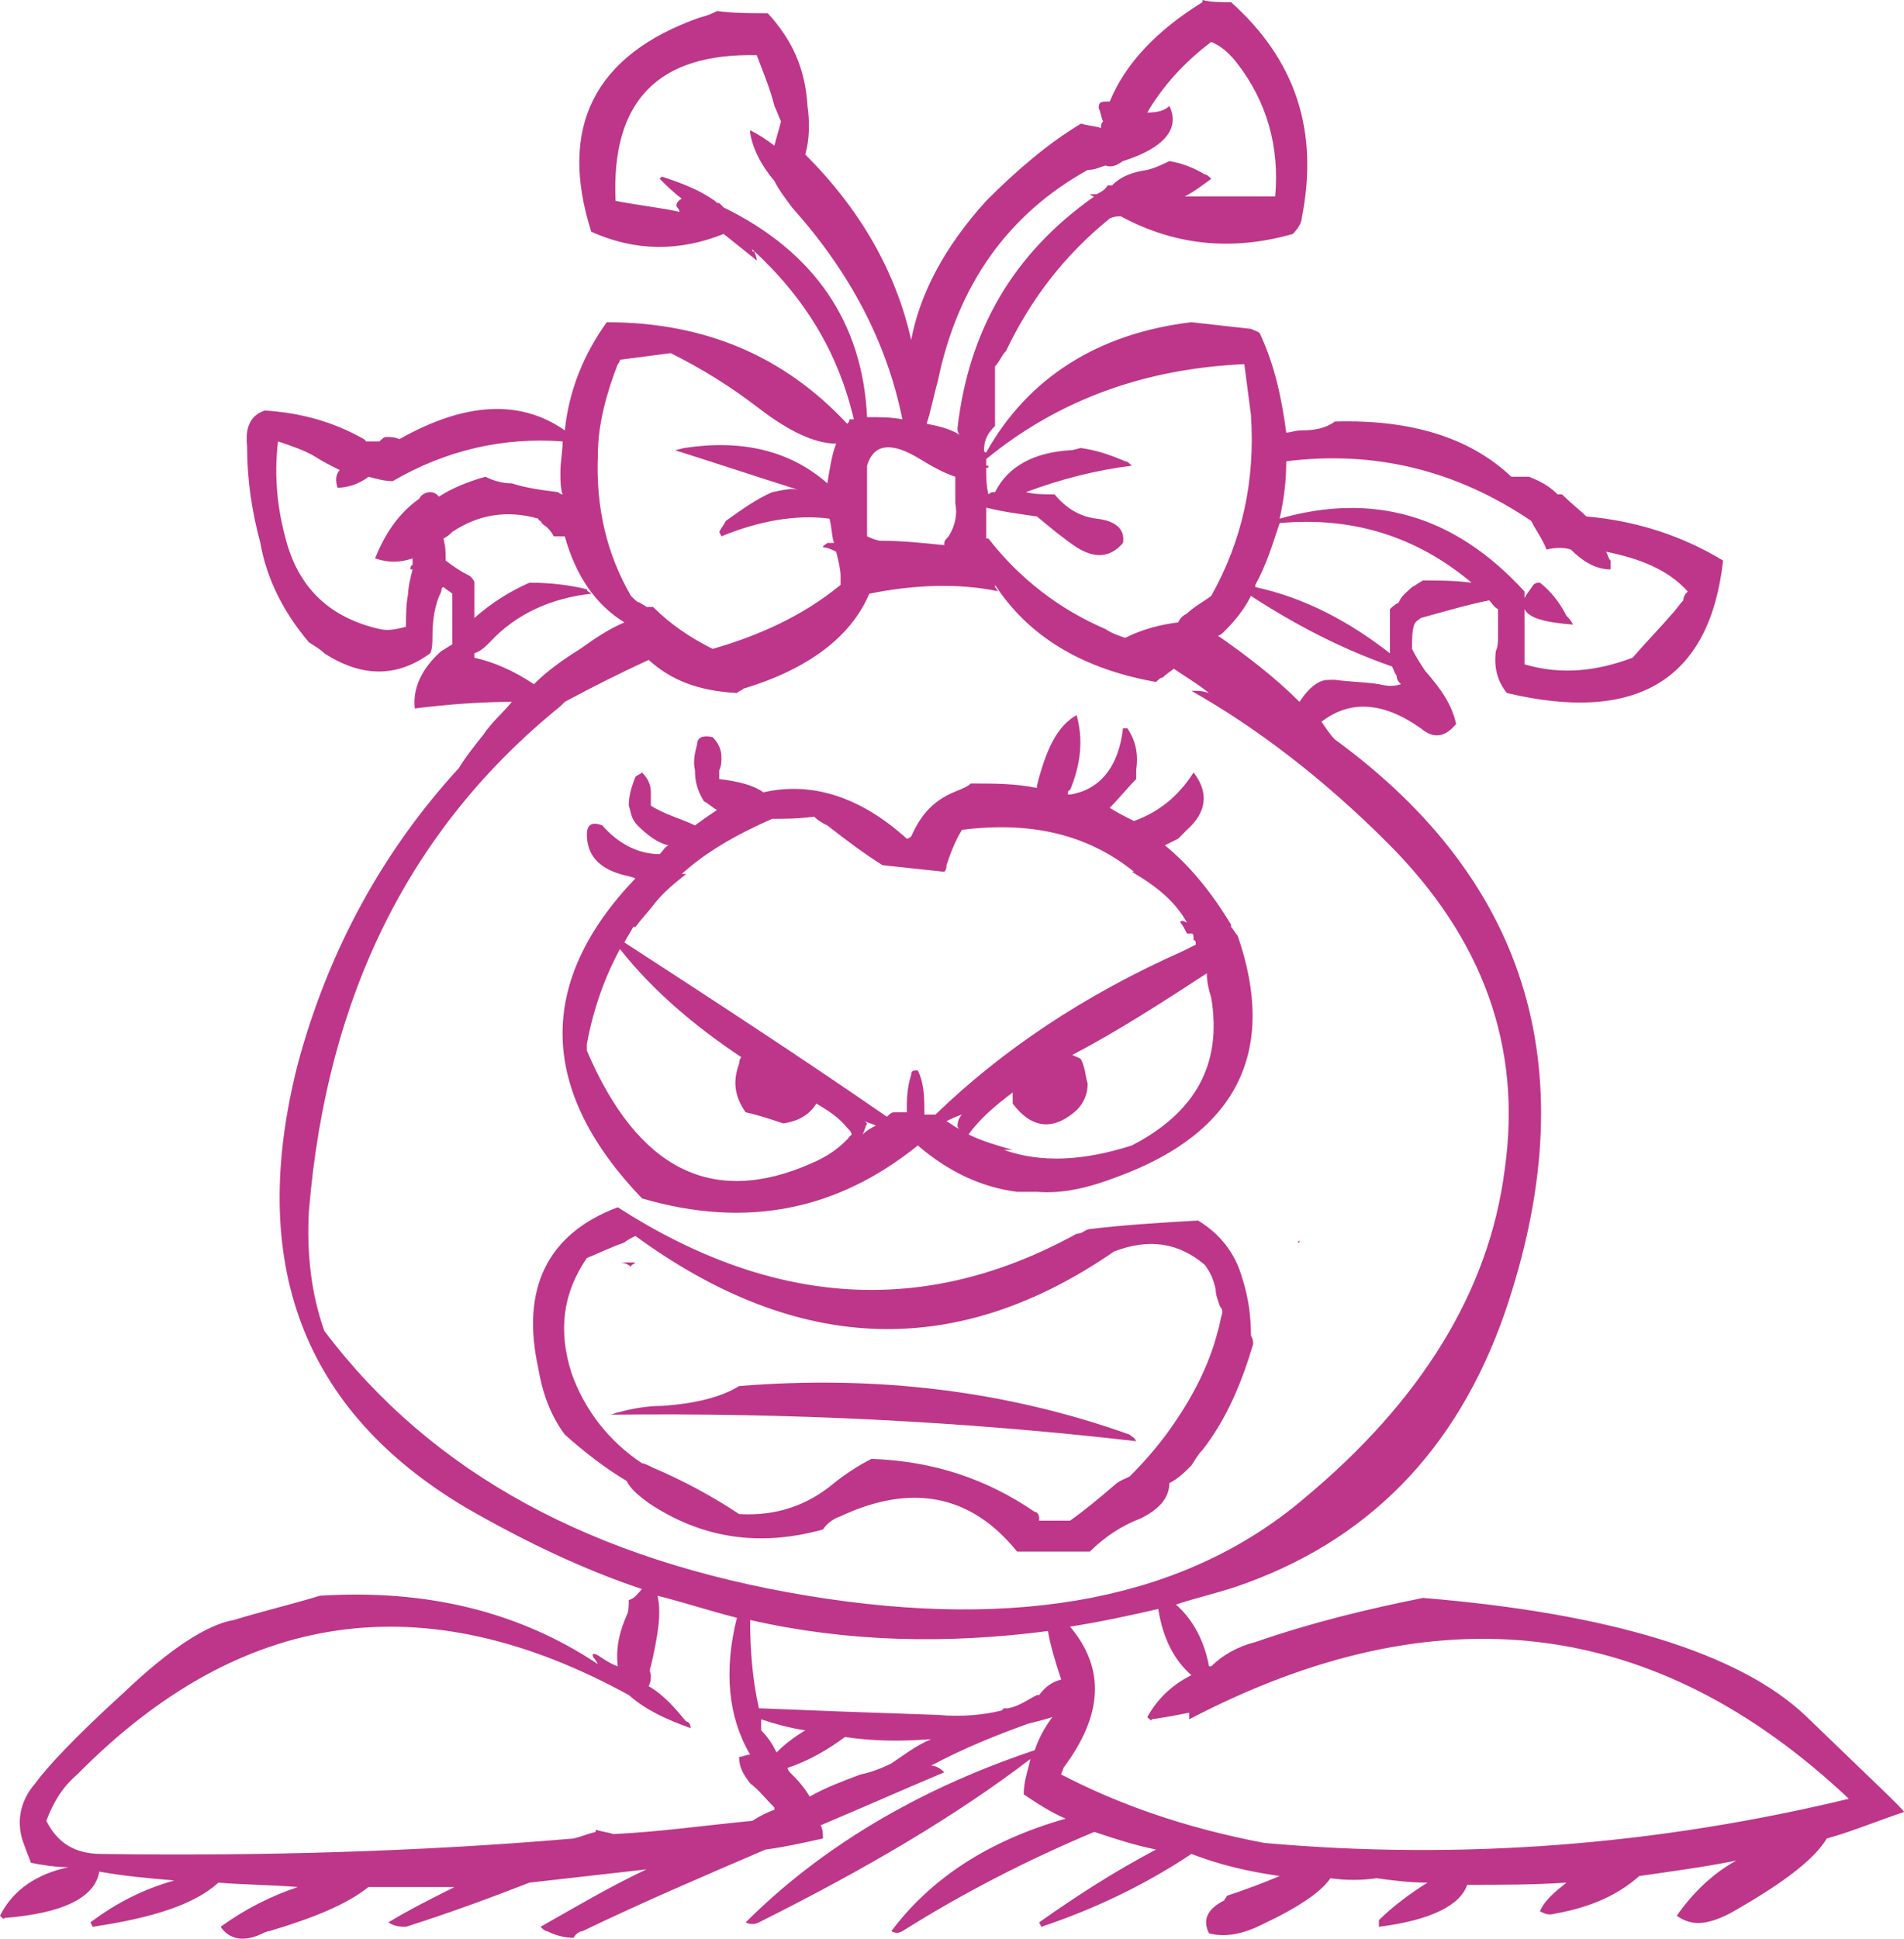 <?xml version="1.0" encoding="iso-8859-1"?>
<!-- Generator: Adobe Illustrator 12.0.1, SVG Export Plug-In . SVG Version: 6.00 Build 51448)  -->
<!DOCTYPE svg PUBLIC "-//W3C//DTD SVG 1.1//EN" "http://www.w3.org/Graphics/SVG/1.1/DTD/svg11.dtd">
<svg  version="1.1" id="Layer_1" xmlns="http://www.w3.org/2000/svg" xmlns:xlink="http://www.w3.org/1999/xlink" width="86.3" height="87.84" viewBox="0 0 86.3 87.84"
	 style="overflow:visible;enable-background:new 0 0 86.3 87.84;" xml:space="preserve">
<g>
	<g>
		<path style="fill:#BE3689;" d="M82.8,83.3c1.1-0.3,2.3-0.8,3.5-1.2c0-0.1-1.5-1.5-4.5-4.4c-3-2.8-8.8-4.6-17.3-5.3
			c-2.5,0.5-5,1.1-7.6,2c-0.8,0.2-1.5,0.6-2,1.1c0,0,0,0-0.1,0c-0.2-1.1-0.7-2.1-1.5-2.8c0.9-0.3,1.8-0.5,2.7-0.8
			c5.9-2,10-6.1,12.2-12.4c3.7-10.8,1.2-19.5-7.7-26c-0.2-0.2-0.4-0.5-0.6-0.8c1.3-1,2.8-0.9,4.5,0.3c0.6,0.5,1.1,0.4,1.6-0.2
			c-0.2-0.9-0.7-1.6-1.4-2.4c-0.2-0.3-0.4-0.6-0.6-1c0-0.4,0-0.8,0.1-1.1c0.1-0.2,0.2-0.2,0.3-0.3c1.1-0.3,2.1-0.6,3.1-0.8
			c0.1,0.1,0.2,0.3,0.4,0.4c0,0.4,0,0.8,0,1.2c0,0.2,0,0.5-0.1,0.7c-0.1,0.8,0.1,1.4,0.5,1.9c5.9,1.4,9.2-0.6,9.8-6
			c-1.8-1.1-3.9-1.8-6.2-2c-0.3-0.3-0.7-0.6-1.1-1h-0.2c-0.4-0.4-0.8-0.6-1.3-0.8c-0.4,0-0.6,0-0.8,0c-1.9-1.8-4.6-2.6-8-2.5
			c-0.4,0.3-0.9,0.4-1.5,0.4c-0.3,0-0.5,0.1-0.7,0.1c-0.2-1.5-0.5-3-1.2-4.5C57,15,56.9,15,56.7,14.9c-0.9-0.1-1.8-0.2-2.7-0.3
			c-4.2,0.5-7.4,2.5-9.3,5.9c-0.1,0-0.1-0.1-0.1-0.1c0-0.5,0.2-0.8,0.5-1.1c0-0.4,0-0.8,0-1.2c0-0.5,0-1,0-1.5
			c0.2-0.2,0.3-0.5,0.5-0.7c1.1-2.3,2.6-4.3,4.7-6c0.2-0.1,0.4-0.1,0.5-0.1c2.4,1.3,5,1.6,7.8,0.8c0.2-0.2,0.4-0.5,0.4-0.7
			c0.8-4-0.3-7.2-3.2-9.8c-0.5,0-0.9,0-1.3-0.1c0,0.1,0,0.1,0,0.1c-2.1,1.3-3.5,2.8-4.2,4.5c-0.4,0-0.5,0-0.5,0.3
			c0.1,0.2,0.1,0.4,0.2,0.6c-0.1,0.1-0.1,0.2-0.1,0.3c-0.3-0.1-0.6-0.1-0.9-0.2c-1.5,0.9-2.9,2.1-4.3,3.5c-1.9,2.1-3,4.2-3.4,6.3
			C40.6,12.3,39,9.5,36.5,7c0.2-0.7,0.2-1.5,0.1-2.2c-0.1-1.7-0.7-3-1.8-4.2c-0.8,0-1.5,0-2.3-0.1c-0.2,0.1-0.4,0.2-0.8,0.3
			c-4.8,1.7-6.4,5-4.9,9.7c2,0.9,4,0.9,6,0.1c0.5,0.4,1,0.8,1.5,1.2c0-0.2-0.1-0.3-0.1-0.4c-0.1,0-0.1,0-0.1-0.1
			c2.4,2.2,3.9,4.7,4.6,7.7c0,0-0.1,0-0.2,0c0,0.1,0,0.1-0.1,0.2c-2.9-3.1-6.5-4.6-10.9-4.6c-1,1.4-1.7,3-1.9,4.9
			c-2-1.4-4.5-1.3-7.5,0.4c-0.2-0.1-0.4-0.1-0.6-0.1c-0.1,0-0.2,0.1-0.3,0.2c-0.2,0-0.4,0-0.6,0c0,0,0,0-0.1-0.1
			c-1.4-0.8-2.9-1.2-4.5-1.3c-0.6,0.2-0.9,0.7-0.8,1.6c0,1.5,0.2,2.9,0.6,4.4c0.3,1.7,1.1,3.2,2.2,4.5c0.3,0.2,0.5,0.3,0.7,0.5
			c1.7,1.1,3.3,1.1,4.8,0c0.1-0.2,0.1-0.5,0.1-0.7c0-0.8,0.1-1.5,0.4-2.1c0,0,0-0.2,0.1-0.2c0.1,0.1,0.3,0.2,0.4,0.3
			c0,0.4,0,0.8,0,1.1c0,0.4,0,0.7,0,1.1c0,0,0,0,0,0.1c-0.2,0.1-0.3,0.2-0.5,0.3c-0.9,0.8-1.3,1.7-1.2,2.6c1.6-0.2,3.1-0.3,4.4-0.3
			c-0.4,0.5-0.9,0.9-1.3,1.5l0,0c-0.4,0.5-0.8,1-1.1,1.5c-3.4,3.7-5.9,8.2-7.3,13.4c-2.3,9,0.2,15.7,7.6,20.1c2.6,1.5,5.3,2.8,8,3.7
			c-0.2,0.2-0.3,0.4-0.6,0.5c0,0.3,0,0.5-0.1,0.7c-0.3,0.7-0.5,1.4-0.4,2.3c-0.3-0.1-0.6-0.3-0.9-0.5c-0.2-0.1-0.3-0.1-0.2,0.1
			c0,0,0.1,0.1,0.2,0.3c-3.6-2.4-7.8-3.4-12.6-3.1c-1.3,0.4-2.6,0.7-3.9,1.1c-1.2,0.2-2.9,1.3-5,3.3c-2.2,2-3.5,3.4-4,4.1
			c-0.7,0.8-0.9,1.8-0.5,2.8c0.1,0.3,0.2,0.5,0.3,0.8c0.5,0.1,1.1,0.2,1.7,0.2c-1.4,0.3-2.5,1-3.1,2.2c0.1,0.1,0.2,0.2,0.2,0.1
			c2.6-0.2,4.1-0.9,4.3-2.1c1.1,0.2,2.2,0.3,3.4,0.4c-1.4,0.4-2.6,1-3.8,1.9c0.1,0.2,0.1,0.2,0.1,0.2c2.7-0.4,4.6-1,5.7-2
			c1.2,0.1,2.4,0.1,3.6,0.2c-1.2,0.4-2.4,1-3.5,1.8c0.4,0.6,1.1,0.7,1.9,0.3c0,0,0.2-0.1,0.3-0.1c2-0.6,3.5-1.2,4.5-2
			c1.3,0,2.6,0,3.9,0c-1,0.5-2,1-3,1.6c0.3,0.2,0.6,0.2,0.8,0.2c1.9-0.6,3.8-1.3,5.6-2c1.8-0.2,3.5-0.4,5.3-0.6
			c-1.7,0.8-3.2,1.7-4.8,2.6c0.1,0.1,0.2,0.2,0.3,0.2c0.4,0.2,0.8,0.3,1.2,0.3c0.1-0.2,0.3-0.3,0.4-0.3c2.7-1.3,5.5-2.5,8.3-3.7
			c0.8-0.1,1.7-0.3,2.6-0.5c0-0.2,0-0.4-0.1-0.6c1.9-0.8,3.7-1.6,5.6-2.4c-0.2-0.2-0.4-0.3-0.6-0.3l0,0c1.5-0.8,3-1.4,4.4-1.9
			c0.4-0.1,0.8-0.2,1.1-0.3c-0.3,0.4-0.6,0.9-0.8,1.5c-5.4,1.8-9.8,4.5-13.1,7.8c0.2,0.1,0.4,0.1,0.6,0c4.8-2.4,8.9-4.8,12.3-7.4
			c-0.1,0.5-0.3,1-0.3,1.6c0.6,0.4,1.2,0.8,1.9,1.1c-3.5,1-6.1,2.7-7.9,5.1c0.2,0.1,0.3,0.1,0.5,0c2.7-1.7,5.6-3.2,8.7-4.5
			c0.9,0.3,1.8,0.6,2.8,0.8c-1.9,1-3.6,2.1-5.3,3.3l0.1,0.2c2.4-0.8,4.7-1.9,6.8-3.3c1.3,0.5,2.6,0.8,4,1c-0.7,0.3-1.5,0.6-2.4,0.9
			c0,0.1-0.1,0.1-0.1,0.2c-0.8,0.4-1,0.9-0.7,1.5c0.8,0.2,1.6,0,2.4-0.4c1.7-0.8,2.7-1.5,3.1-2.1c0.7,0.1,1.4,0.1,2.1,0
			c0.7,0.1,1.5,0.2,2.3,0.2c-0.8,0.5-1.6,1.1-2.2,1.7v0.3c2.4-0.3,3.7-1,4-1.9c1.5,0,3,0,4.5-0.1c-0.5,0.4-1,0.8-1.2,1.3
			c0.2,0.1,0.4,0.2,0.7,0.1c1.7-0.3,2.9-0.9,3.8-1.7c1.4-0.2,2.9-0.4,4.4-0.7c-1.1,0.6-2,1.5-2.7,2.5c0.7,0.5,1.4,0.4,2.4-0.1
			C80.7,85.4,82.2,84.3,82.8,83.3z M76.5,26.8c-0.1,0.1-0.2,0.2-0.2,0.4c-0.2,0.2-0.3,0.4-0.5,0.6c-0.6,0.7-1.2,1.3-1.8,2
			c-1.6,0.6-3.2,0.8-4.9,0.3c0-0.2,0-0.5,0-0.7c0-0.3,0-0.5,0-0.8c0-0.3,0-0.7,0-1c0.2,0.4,0.9,0.6,2.2,0.7
			c-0.1-0.2-0.2-0.3-0.3-0.4c-0.3-0.6-0.7-1.1-1.2-1.5c-0.1,0-0.2,0-0.3,0.1c-0.2,0.3-0.3,0.4-0.4,0.6c0-0.1,0-0.2,0-0.3
			c-3.2-3.5-6.9-4.5-11.1-3.3c0.2-0.9,0.3-1.7,0.3-2.6c4-0.5,7.7,0.4,11.1,2.7c0.2,0.4,0.5,0.8,0.7,1.3c0.4-0.1,0.8-0.1,1.1,0
			c0.5,0.5,1.1,0.9,1.8,0.9c0-0.2,0-0.3,0-0.4c-0.1-0.1-0.1-0.2-0.2-0.4C74.3,25.3,75.6,25.8,76.5,26.8z M54.9,1.9
			c0.5,0.2,0.9,0.6,1.2,1c1.3,1.7,1.9,3.7,1.7,6c-1.5,0-2.8,0-4.1,0c0.4-0.2,0.8-0.5,1.2-0.8c-0.1-0.1-0.2-0.2-0.3-0.2
			c-0.5-0.3-1-0.5-1.6-0.6c-0.2,0.1-0.6,0.3-1,0.4c-0.7,0.1-1.2,0.3-1.6,0.7c-0.1,0-0.1,0-0.2,0c-0.1,0.2-0.3,0.3-0.5,0.4
			c-0.1,0-0.2,0-0.3,0c0,0,0.1,0.1,0.2,0.1c-3.7,2.6-5.7,6.1-6.2,10.5c0,0.1,0,0.2,0.1,0.3c-0.5-0.3-1-0.4-1.5-0.5
			c0.2-0.6,0.3-1.2,0.5-1.9c0.9-4.4,3.2-7.6,6.8-9.6c0.3,0,0.5-0.1,0.8-0.2c0.3,0.1,0.5,0,0.8-0.2c1.9-0.6,2.6-1.5,2.1-2.5
			c-0.2,0.2-0.5,0.3-1,0.3l0,0C52.7,3.9,53.7,2.8,54.9,1.9z M34,6c0.1,0.7,0.5,1.5,1.1,2.2c0.2,0.4,0.5,0.8,0.8,1.2
			c2.6,2.9,4.3,6.1,5,9.6c-0.5-0.1-1-0.1-1.6-0.1c-0.2-4.3-2.4-7.5-6.5-9.5l0,0c-0.1-0.1-0.2-0.2-0.2-0.2c-0.1,0-0.1,0-0.2-0.1
			C31.7,8.6,30.9,8.3,30,8l-0.1,0.1c0.3,0.3,0.6,0.6,1,0.9c-0.2,0.1-0.3,0.3-0.2,0.4c0.1,0.1,0.1,0.2,0.1,0.2
			c-0.9-0.2-1.9-0.3-2.9-0.5c-0.2-4.5,1.9-6.7,6.4-6.6c0.3,0.8,0.6,1.5,0.8,2.3c0.1,0.2,0.2,0.5,0.3,0.7c-0.1,0.4-0.2,0.7-0.3,1.1
			c-0.4-0.3-0.7-0.5-1.1-0.7V6z M51.3,21.1c-0.1-0.1-0.2-0.2-0.3-0.2c-0.7-0.3-1.3-0.5-2-0.6c-0.1,0-0.3,0.1-0.5,0.1
			c-1.6,0.1-2.8,0.7-3.4,1.9c0,0,0,0-0.1,0c0,0-0.1,0-0.2,0.1c-0.1-0.4-0.1-0.8-0.1-1.2c0.1,0,0.1,0,0.1-0.1c-0.1,0-0.1,0-0.1,0
			c0-0.1,0-0.2,0-0.3c3.3-2.7,7.2-4.1,11.7-4.3c0.1,0.8,0.2,1.5,0.3,2.3c0.2,3-0.4,5.7-1.8,8.2c-0.4,0.3-0.8,0.5-1.1,0.8
			c-0.2,0.1-0.3,0.2-0.4,0.4c-0.8,0.1-1.6,0.3-2.4,0.7c-0.3-0.1-0.6-0.2-0.9-0.4c-2.1-0.9-3.9-2.3-5.3-4.1c-0.1,0-0.1,0-0.1,0
			c0-0.5,0-0.9,0-1.4c0.8,0.2,1.6,0.3,2.3,0.4c0.6,0.5,1.2,1,1.8,1.4c0.8,0.5,1.5,0.5,2.1-0.2c0.1-0.6-0.3-1-1.2-1.1
			c-0.8-0.1-1.4-0.5-1.9-1.1c-0.5,0-0.9,0-1.3-0.1C48.1,21.7,49.7,21.3,51.3,21.1z M45.1,26.6v-0.1c1.5,2.3,3.9,3.8,7.3,4.4
			c0.1-0.1,0.2-0.2,0.3-0.2c0.2-0.2,0.4-0.3,0.5-0.4c0.6,0.4,1.1,0.7,1.6,1.1c-0.3-0.1-0.5-0.1-0.8-0.1c3,1.7,6,4,8.9,6.9
			c4.3,4.3,6.1,9.2,5.3,14.8c-0.7,5.5-3.8,10.5-9.1,14.9c-5.3,4.5-12.8,6-22.5,4.4c-9.7-1.6-17-5.5-21.9-12
			c-0.6-1.7-0.8-3.5-0.7-5.4c0.8-9.8,4.6-17.4,11.4-22.9h0.1c0,0,0,0-0.1,0c0.1-0.1,0.2-0.2,0.2-0.2c1.3-0.7,2.5-1.3,3.8-1.9
			c1,0.9,2.2,1.4,4,1.5c0.1-0.1,0.2-0.1,0.3-0.2c3-0.9,4.9-2.4,5.7-4.3c2-0.4,4-0.5,5.9-0.1C45.2,26.8,45.2,26.7,45.1,26.6z
			 M39.3,21.5c0-0.1,0-0.2,0-0.4c0.3-1,1.1-1.1,2.4-0.3c0.5,0.3,1,0.6,1.6,0.8c0,0.4,0,0.8,0,1.2c0.1,0.5,0,1-0.3,1.5
			c-0.1,0.1-0.2,0.2-0.2,0.3v0.1c-1-0.1-1.9-0.2-2.9-0.2c-0.1,0-0.4-0.1-0.6-0.2v-0.2c0-0.3,0-0.7,0-1.1
			C39.3,22.5,39.3,22,39.3,21.5z M37.9,20.1c-0.2,0.5-0.3,1.2-0.4,1.8c-1.7-1.5-3.9-2-6.5-1.6l-0.4,0.1c1.9,0.6,3.7,1.2,5.6,1.8
			c-0.3-0.1-0.7,0-1.2,0.1c-0.7,0.3-1.4,0.8-2.1,1.3c-0.1,0.2-0.2,0.3-0.3,0.5l0.1,0.2c1.7-0.7,3.4-1,4.9-0.8
			c0.1,0.4,0.1,0.8,0.2,1.1c-0.1,0-0.2,0-0.3,0c-0.1,0.1-0.2,0.1-0.2,0.2c0.2,0,0.4,0.1,0.6,0.2c0.1,0.4,0.2,0.8,0.2,1.1
			c0,0.2,0,0.3,0,0.4c-1.7,1.4-3.7,2.3-5.8,2.9c-1-0.5-1.9-1.1-2.7-1.9c-0.1,0-0.2,0-0.3,0c-0.1-0.1-0.2-0.1-0.3-0.2
			c-0.1,0-0.2-0.1-0.4-0.3c-1.1-1.9-1.6-4-1.5-6.4c0-1.4,0.4-2.8,0.9-4.1c0.1-0.1,0.1-0.2,0.1-0.2c0.8-0.1,1.5-0.2,2.3-0.3
			c1.4,0.7,2.7,1.5,4,2.5C35.7,19.5,36.9,20.1,37.9,20.1z M66.7,26.4c-0.8-0.1-1.5-0.1-2.2-0.1l0,0c-0.2,0.1-0.3,0.2-0.5,0.3
			c-0.2,0.2-0.5,0.4-0.6,0.7c-0.2,0.1-0.3,0.2-0.4,0.3c0,0.7,0,1.3,0,1.9c0,0.1,0,0.1,0,0.1c-1.8-1.4-3.8-2.5-6.1-3
			c0-0.1,0-0.1,0-0.1c0.5-0.9,0.8-1.9,1.1-2.8C61.3,23.4,64.2,24.3,66.7,26.4z M55.2,28.8c0.1,0,0.2-0.1,0.3-0.2
			c0.5-0.5,0.9-1,1.2-1.6c2,1.3,4.1,2.4,6.4,3.2c0.1,0.2,0.1,0.3,0.2,0.4c0,0.2,0.1,0.3,0.2,0.4c-0.3,0.1-0.6,0.1-1,0
			c-0.6-0.1-1.3-0.1-2-0.2c-0.3,0-0.5,0-0.7,0.1c-0.4,0.2-0.7,0.6-0.9,0.9C57.8,30.7,56.5,29.7,55.2,28.8z M32,9.9h-0.1l0,0
			C32,9.9,32,9.9,32,9.9z M13,24.6c-0.4-1.4-0.6-2.9-0.4-4.6c0.6,0.2,1.2,0.4,1.7,0.7c0.3,0.2,0.7,0.4,1.1,0.6
			c-0.2,0.2-0.2,0.5-0.1,0.8c0.3,0,0.7-0.1,0.9-0.2s0.4-0.2,0.5-0.3c0.4,0.1,0.7,0.2,1.1,0.2c2.4-1.4,5-2,7.7-1.8
			c0,0.5-0.1,0.9-0.1,1.4c0,0.4,0,0.7,0.1,1c-0.1,0-0.2-0.1-0.2-0.1c-0.8-0.1-1.5-0.2-2.1-0.4c-0.4,0-0.8-0.1-1.2-0.3
			c-0.7,0.2-1.5,0.5-2.1,0.9c-0.1-0.1-0.2-0.2-0.4-0.2s-0.4,0.1-0.5,0.3c-1,0.7-1.6,1.7-2,2.7c0.6,0.2,1.1,0.2,1.7,0
			c0,0.1,0,0.2,0,0.3c-0.1,0-0.1,0.2-0.1,0.2h0.1c-0.1,0.4-0.2,0.8-0.2,1.1c-0.1,0.5-0.1,1-0.1,1.5c-0.4,0.1-0.8,0.2-1.2,0.1
			C15,28,13.6,26.7,13,24.6z M26.6,26.7c-0.8-0.2-1.7-0.3-2.6-0.3c-0.9,0.4-1.7,0.9-2.5,1.6c0-0.6,0-1.1,0-1.6
			c0-0.1-0.1-0.2-0.2-0.3c-0.4-0.2-0.7-0.4-1.1-0.7c0-0.4,0-0.6-0.1-1c0.2-0.1,0.3-0.2,0.4-0.3c1.2-0.8,2.5-1,3.9-0.6
			c0,0.1,0.1,0.1,0.1,0.1c0.1,0.2,0.2,0.2,0.3,0.3c0.1,0.1,0.2,0.2,0.3,0.4c0.2,0,0.4,0,0.5,0c0.5,1.8,1.4,3.1,2.7,3.9
			c-0.7,0.3-1.3,0.7-2,1.2c-0.8,0.5-1.5,1-2.1,1.6c-0.9-0.6-1.8-1-2.7-1.2c0-0.1,0-0.1,0-0.2c0.3-0.1,0.5-0.3,0.7-0.5
			c1.2-1.3,2.8-2,4.6-2.2C26.7,26.8,26.6,26.8,26.6,26.7z M2.1,82.5c0.3-0.8,0.7-1.5,1.4-2.1c7.4-7.5,15.7-8.7,25-3.6
			c0.8,0.7,1.7,1.1,2.8,1.5c0-0.2-0.1-0.3-0.2-0.3c-0.5-0.6-1-1.2-1.7-1.6c0.1-0.2,0.1-0.3,0.1-0.5c0-0.1-0.1-0.2,0-0.4
			c0.3-1.3,0.5-2.4,0.3-3.2c1.2,0.3,2.4,0.7,3.6,1c-0.6,2.4-0.4,4.5,0.6,6.2c-0.2,0-0.3,0.1-0.5,0.1c0,0.5,0.2,0.8,0.5,1.2
			c0.4,0.3,0.7,0.7,1.1,1.1c0,0.1,0,0.1,0,0.1c-0.3,0.1-0.7,0.3-1,0.5c-2.1,0.2-4.2,0.5-6.3,0.6C27.5,83,27.3,83,27,82.9
			c0,0.1,0,0.1,0,0.1c-0.4,0.1-0.6,0.2-1,0.3c-7,0.6-14.2,0.8-21.4,0.7C3.4,84,2.6,83.5,2.1,82.5z M47,76.8
			c-0.4,0.2-0.8,0.5-1.3,0.6c-0.1,0-0.1,0-0.2,0c0,0,0,0-0.1,0.1c-0.8,0.2-1.8,0.3-2.9,0.2c-3-0.1-5.7-0.2-8.1-0.3
			c-0.3-1.3-0.4-2.7-0.4-4c4.4,1,8.9,1.1,13.5,0.5c0.1,0.6,0.3,1.3,0.6,2.2c-0.4,0.1-0.7,0.3-1,0.7C47.1,76.8,47.1,76.8,47,76.8z
			 M52.5,72.9c0.2,1.3,0.7,2.3,1.5,3c-0.8,0.4-1.5,1-2,1.9c0.1,0.1,0.2,0.2,0.2,0.1c0.7-0.1,1.2-0.2,1.7-0.3c0,0.1,0,0.2,0,0.3
			c11.3-5.9,21.2-4.6,29.9,3.6c-8.7,2.1-17.6,2.8-26.5,2c-3.7-0.7-6.7-1.8-9.2-3.1c0-0.1,0.1-0.2,0.1-0.3c1.8-2.4,1.9-4.5,0.3-6.4
			C49.8,73.5,51.2,73.2,52.5,72.9z M34.5,78c0,0,0,0,0-0.1c0.6,0.2,1.3,0.4,2,0.5c-0.5,0.3-0.9,0.6-1.3,1c-0.2-0.4-0.4-0.7-0.7-1
			C34.5,78.3,34.5,78.2,34.5,78z M42.2,78.8c-0.7,0.3-1.2,0.7-1.8,1.1c-0.4,0.2-0.9,0.4-1.4,0.5c-0.8,0.3-1.6,0.6-2.3,1
			c-0.3-0.5-0.6-0.8-0.9-1.1c-0.1-0.1-0.1-0.2-0.1-0.2c0.9-0.3,1.8-0.8,2.6-1.4C39.6,78.9,40.9,78.9,42.2,78.8z"/>
		<path style="fill:#BE3689;" d="M44,35.5c-0.2,0.2-0.6,0.3-1,0.5c-0.8,0.4-1.3,1-1.7,1.9c0,0-0.1,0.1-0.2,0.1
			c-2.1-1.9-4.3-2.6-6.5-2.1c-0.4-0.3-1.1-0.5-2-0.6c0-0.2,0-0.3,0-0.4c0.1-0.2,0.1-0.4,0.1-0.6c0-0.4-0.2-0.7-0.4-0.9
			c-0.4-0.1-0.7,0-0.7,0.3c-0.1,0.4-0.2,0.8-0.1,1.2c0,0.5,0.1,0.9,0.4,1.4c0.2,0.1,0.4,0.3,0.6,0.4c-0.3,0.2-0.6,0.4-1,0.7
			c-0.6-0.3-1.4-0.5-2-0.9c0-0.1,0-0.2,0-0.4c0,0,0-0.1,0-0.2c0-0.3-0.1-0.6-0.4-0.9c-0.1,0.1-0.2,0.1-0.3,0.2
			c-0.2,0.5-0.3,0.9-0.3,1.3c0.1,0.3,0.1,0.6,0.4,0.9c0.4,0.4,0.9,0.8,1.4,0.9c-0.2,0.1-0.2,0.2-0.4,0.4c-1,0-1.9-0.5-2.6-1.3
			c-0.5-0.2-0.7,0-0.7,0.4c0,0.9,0.5,1.5,1.5,1.8c0.3,0.1,0.5,0.1,0.7,0.2c-4.5,4.7-4.4,9.6,0.3,14.5c4.8,1.4,8.9,0.5,12.5-2.4
			c1.4,1.2,2.9,1.9,4.5,2.1c0.3,0,0.6,0,0.9,0c1.2,0.1,2.4-0.2,3.7-0.7c5.4-2,7.2-5.7,5.4-10.9c-0.1-0.1-0.2-0.3-0.3-0.4
			c0-0.1,0-0.1,0-0.1c-0.9-1.5-1.9-2.7-3-3.6c0.2-0.1,0.4-0.2,0.6-0.3c0.1-0.1,0.2-0.2,0.4-0.4c0.9-0.8,1-1.7,0.3-2.6l0,0
			c-0.7,1.1-1.6,1.8-2.7,2.2c-0.4-0.2-0.8-0.4-1.1-0.6c0.4-0.4,0.8-0.9,1.2-1.3c0-0.2,0-0.3,0-0.4c0.1-0.7,0-1.3-0.4-1.9h-0.2
			c-0.2,1.8-1.1,2.8-2.4,3c-0.1,0-0.1,0-0.1,0c0-0.1,0-0.2,0.1-0.2c0.5-1.2,0.6-2.3,0.3-3.4c-0.9,0.5-1.4,1.6-1.8,3.2c0,0,0,0,0,0.1
			C46,35.5,45.1,35.5,44,35.5z M36.9,37c0.2,0.2,0.4,0.3,0.6,0.4c0.9,0.7,1.7,1.3,2.5,1.8c0.9,0.1,1.9,0.2,2.8,0.3
			c0.1-0.1,0.1-0.2,0.1-0.3c0.2-0.6,0.4-1.1,0.7-1.6c3.1-0.4,5.7,0.2,7.8,1.9h-0.1c1.2,0.7,2,1.4,2.5,2.3c-0.2-0.1-0.3-0.1-0.3,0
			c0.1,0.1,0.2,0.3,0.3,0.5c0.1,0,0.2,0,0.2,0c0.1,0,0.1,0.1,0.1,0.3c0.1,0,0.1,0.1,0.1,0.2c-0.2,0.1-0.4,0.2-0.6,0.3
			c-4.5,2-8.2,4.5-11.2,7.4c-0.1,0-0.3,0-0.5,0c0-0.7,0-1.4-0.3-2c-0.2,0-0.3,0-0.3,0.2c-0.2,0.6-0.2,1.2-0.2,1.7
			c-0.2,0-0.4,0-0.6,0c-0.1,0-0.2,0.1-0.3,0.2c-3.9-2.7-7.9-5.3-11.9-7.9c0.1-0.2,0.3-0.5,0.4-0.7c0.1,0,0.1,0,0.1,0
			c0.3-0.4,0.6-0.7,0.9-1.1c0.4-0.5,0.9-0.9,1.4-1.3c-0.1,0-0.2,0-0.2,0c1.1-1,2.5-1.8,4.1-2.5C35.6,37.1,36.2,37.1,36.9,37z
			 M26.6,47.3c0.3-1.6,0.8-3,1.5-4.3c1.5,1.9,3.4,3.5,5.5,4.9c0,0-0.1,0.1-0.1,0.3c-0.3,0.8-0.2,1.5,0.3,2.2
			c0.5,0.1,1.1,0.3,1.7,0.5c0.7-0.1,1.2-0.4,1.5-0.9c0.5,0.3,1,0.6,1.4,1.1c0.1,0.1,0.2,0.2,0.2,0.3c-0.5,0.6-1.1,1-1.8,1.3
			c-4.5,2-7.9,0.3-10.2-5.1C26.6,47.5,26.6,47.4,26.6,47.3z M54.7,44.1c0,0.4,0.1,0.8,0.2,1.1c0.5,3-0.7,5.2-3.6,6.7
			c-2.2,0.7-4.1,0.8-5.8,0.2c0.1,0,0.3,0,0.4,0c-0.7-0.2-1.4-0.4-2-0.7c0.5-0.7,1.2-1.3,2-1.9c0,0.2,0,0.4,0,0.5
			c0.9,1.2,1.9,1.2,2.9,0.3c0.3-0.3,0.5-0.7,0.5-1.2c-0.1-0.3-0.1-0.7-0.3-1.1c-0.1-0.1-0.2-0.1-0.4-0.2
			C50.7,46.7,52.7,45.4,54.7,44.1z M39.3,50.9c-0.1-0.1-0.1-0.1-0.1-0.1c0.2,0.1,0.3,0.1,0.5,0.2c-0.2,0.1-0.4,0.2-0.6,0.4
			C39.2,51.2,39.2,51.1,39.3,50.9z M43.4,51c0,0.1,0.1,0.2,0.2,0.2c-0.3-0.1-0.5-0.3-0.7-0.4c0.2-0.1,0.4-0.2,0.7-0.3
			C43.5,50.6,43.4,50.8,43.4,51z"/>
		<path style="fill:#BE3689;" d="M24.4,62c0.2,1.2,0.6,2.2,1.2,3c0.9,0.8,1.8,1.5,2.8,2.1c0.2,0.4,0.6,0.7,1,1c2.4,1.6,5,2,7.9,1.2
			c0.2-0.3,0.5-0.5,0.8-0.6c3.2-1.5,5.9-1,8,1.6c1.1,0,2.2,0,3.3,0c0.7-0.7,1.5-1.2,2.3-1.5c0.8-0.4,1.3-0.9,1.3-1.6
			c0.4-0.2,0.7-0.5,1-0.8l0,0c0.2-0.3,0.3-0.5,0.5-0.7c1.1-1.4,1.8-3.1,2.3-4.8c0-0.1,0-0.2-0.1-0.4c0-0.8-0.1-1.7-0.4-2.6
			c-0.3-1.1-1-2-2-2.6c-1.7,0.1-3.4,0.2-5,0.4c-0.2,0.1-0.3,0.2-0.5,0.2C41.9,59.7,35,59.2,28,54.7C24.8,55.9,23.6,58.4,24.4,62z
			 M26.6,57c0.5-0.2,1.1-0.5,1.7-0.7c0.1-0.1,0.3-0.2,0.5-0.3c7.4,5.4,14.6,5.6,21.7,0.7c1.6-0.6,2.9-0.4,4.1,0.6
			c0.3,0.4,0.4,0.7,0.5,1.1c0,0.3,0.1,0.5,0.2,0.8c0.1,0.1,0.1,0.2,0.1,0.3c-0.1,0.3-0.1,0.5-0.2,0.8c-0.4,1.6-1.2,3.1-2.2,4.5
			c-0.5,0.7-1.1,1.4-1.8,2.1c-0.2,0.1-0.5,0.2-0.7,0.4c-0.7,0.6-1.3,1.1-2,1.6c-0.4,0-0.9,0-1.4,0v-0.1c0-0.2-0.1-0.3-0.2-0.3
			c-2.2-1.5-4.6-2.3-7.4-2.4c-0.6,0.3-1.2,0.7-1.7,1.1c-1.2,1-2.6,1.5-4.3,1.4c-1.2-0.8-2.5-1.5-3.9-2.1c-0.2-0.1-0.4-0.2-0.5-0.2
			c-1.5-1-2.6-2.4-3.2-4.1C25.3,60.3,25.5,58.6,26.6,57z"/>
		<path style="fill:#BE3689;" d="M28.1,57.2c0.2,0,0.4,0.1,0.5,0.2c0-0.1,0.1-0.1,0.2-0.2C28.6,57.2,28.4,57.2,28.1,57.2z"/>
		<path style="fill:#BE3689;" d="M28,64c-0.1,0-0.2,0.1-0.4,0.1c8.1-0.1,16.1,0.3,23.9,1.2c-0.1-0.2-0.2-0.2-0.3-0.3
			c-5.6-2-11.5-2.7-17.7-2.2c-0.8,0.5-2,0.8-3.5,0.9C29.4,63.7,28.7,63.8,28,64z"/>
		<path style="fill:#BE3689;" d="M58.9,56.2c-0.1,0.1-0.1,0.1,0,0.1l0,0C58.9,56.2,58.9,56.2,58.9,56.2z"/>
	</g>
</g>
</svg>
